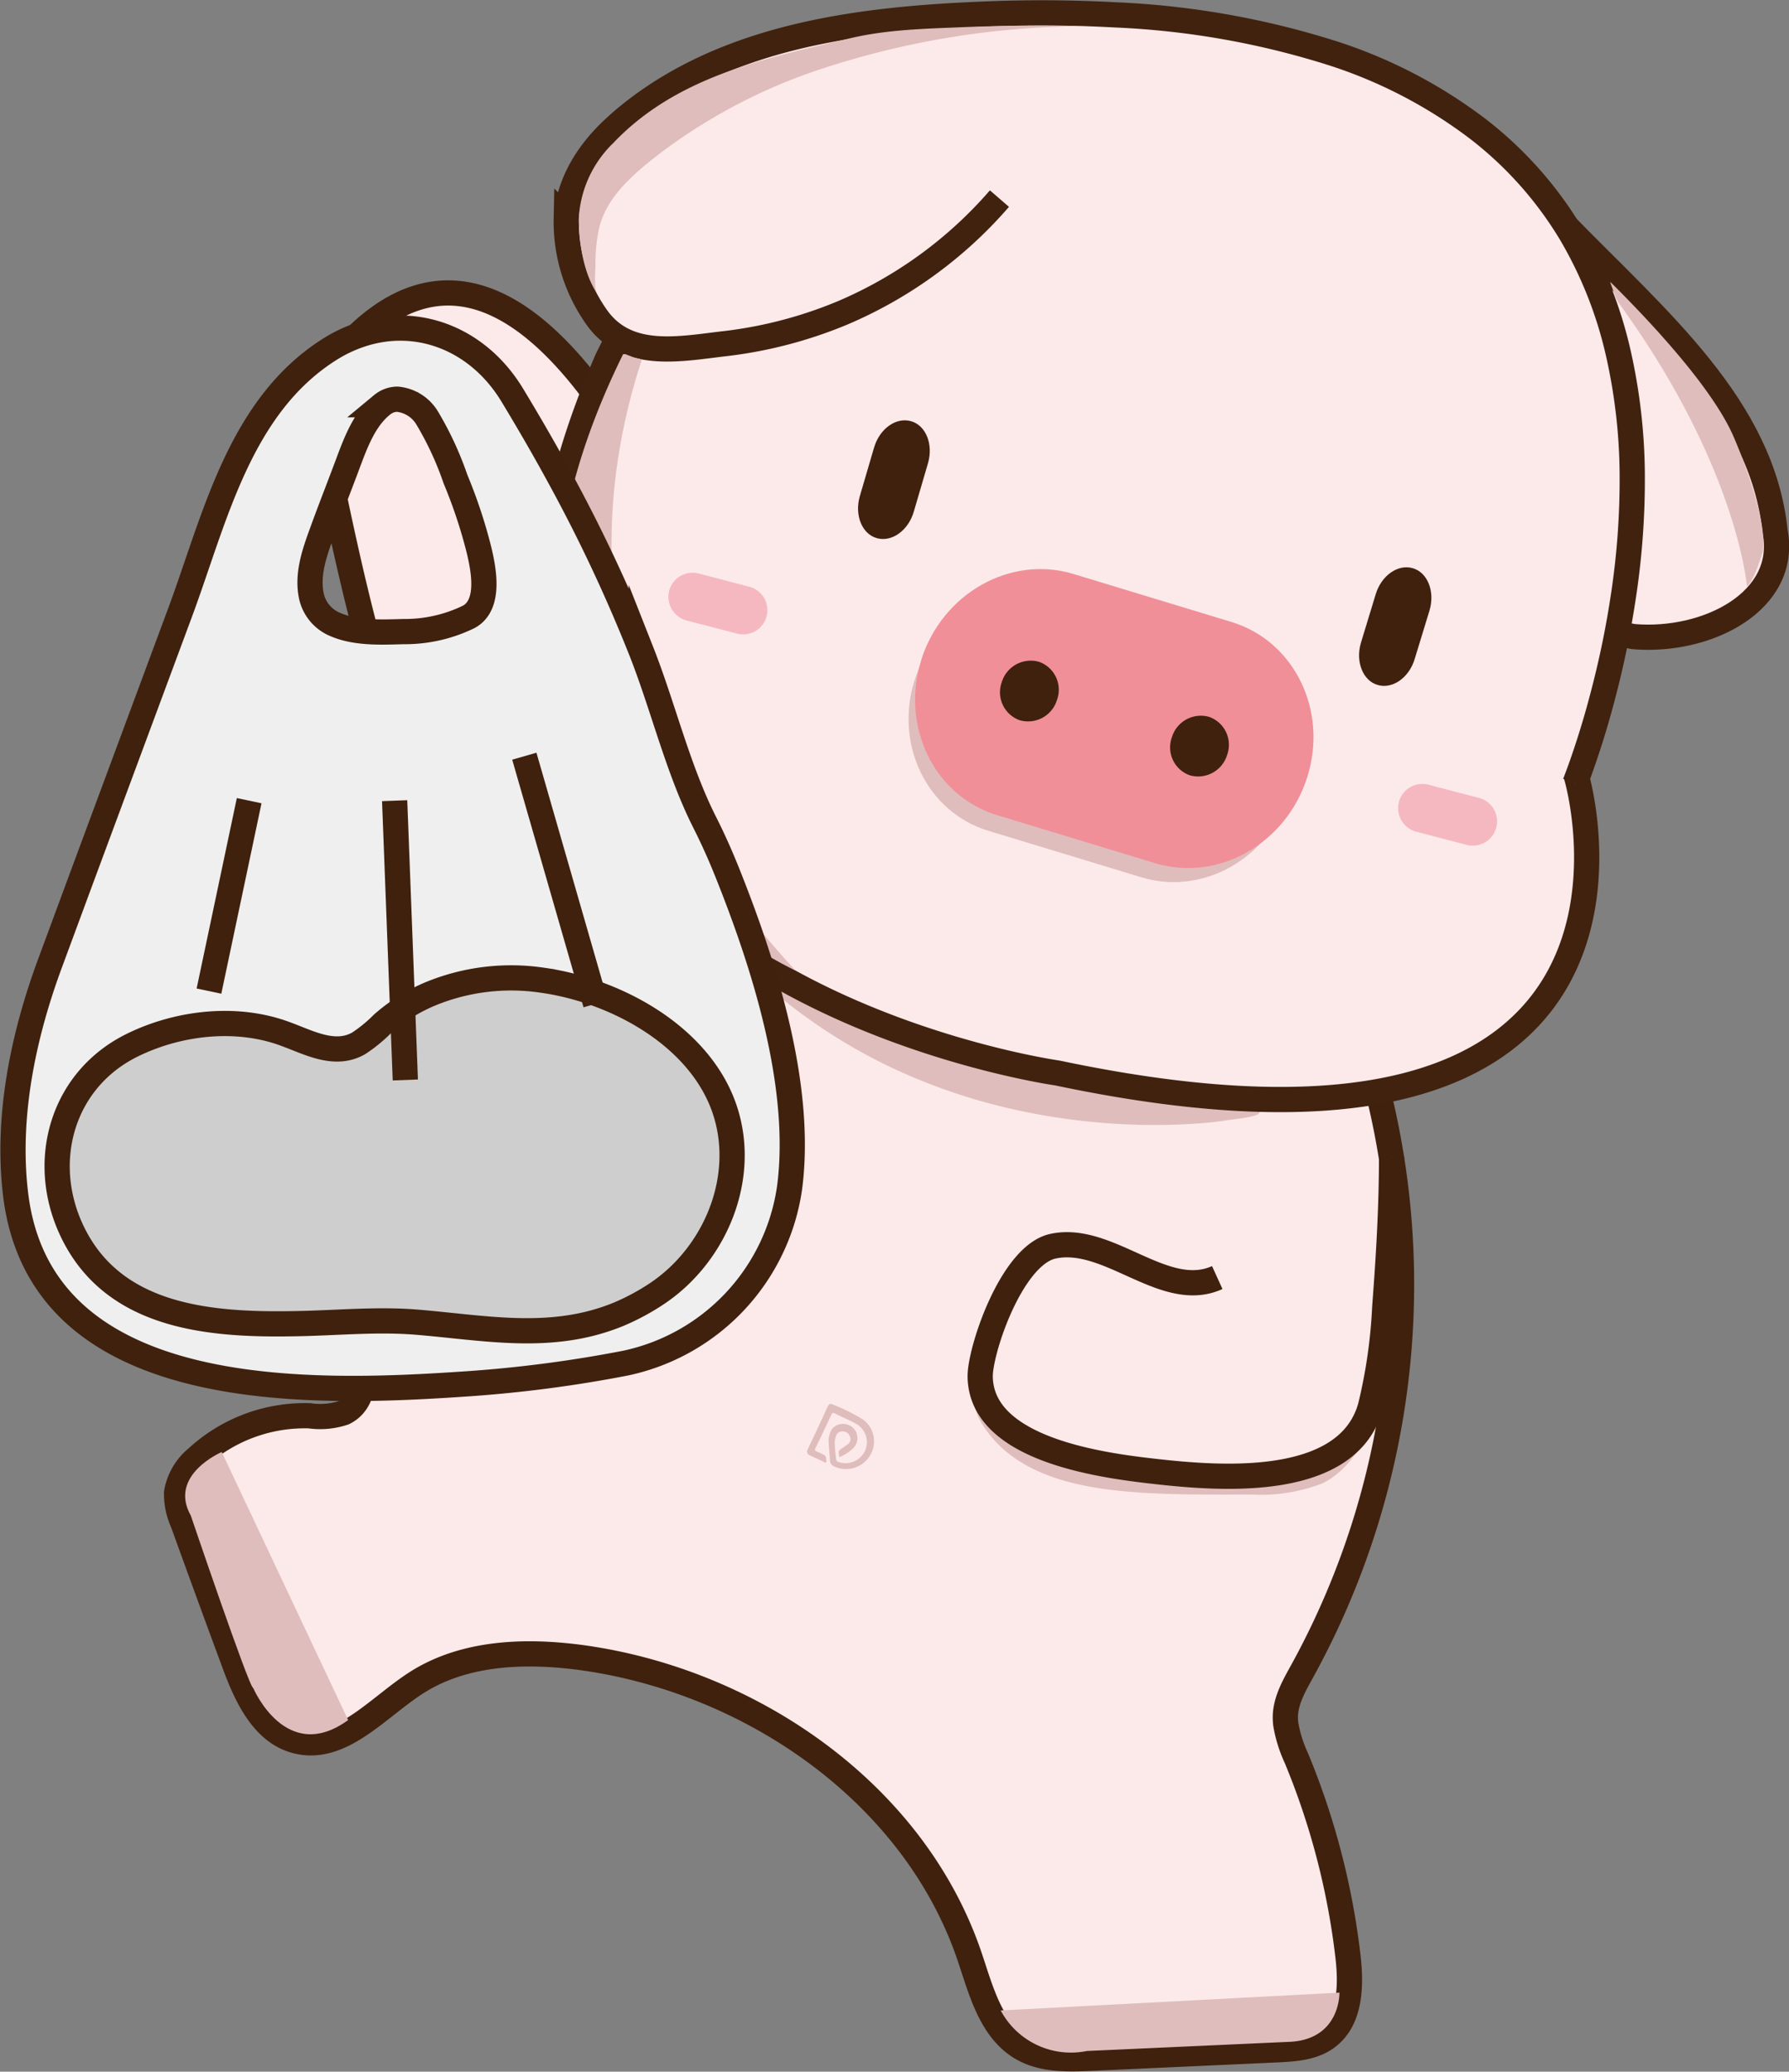 <svg xmlns="http://www.w3.org/2000/svg" viewBox="0 0 212.74 246.4"><rect x="0" y="0" width="212.74" height="246.4" fill="#808080" stroke="none"/><defs><style>.cls-1,.cls-4,.cls-5{fill:#fceaea;}.cls-1,.cls-10,.cls-9{stroke:#3f210e;}.cls-1,.cls-10,.cls-5,.cls-9{stroke-miterlimit:10;stroke-width:3px;}.cls-2,.cls-3{fill:#dfbdbc;}.cls-2{fill-rule:evenodd;}.cls-5{stroke:#40220f;}.cls-6{fill:#f5b8c1;}.cls-7{fill:#3f210e;}.cls-8{fill:#f08f98;}.cls-9{fill:#efefef;}.cls-10{fill:#cecece;}</style></defs><g id="레이어_2" data-name="레이어 2"><g id="레이어_4" data-name="레이어 4"><path class="cls-1" d="M152.9,205.08a6.84,6.84,0,0,1-.05-1c.07-1.91,1.08-3.65,2-5.32a95.42,95.42,0,0,0,7.27-75.09,5.13,5.13,0,0,0-1.2-2.24,5.28,5.28,0,0,0-2.53-1,157.78,157.78,0,0,1-60-27.66,27.7,27.7,0,0,1-6.51-6.22,30,30,0,0,1-3.11-6.55A152.87,152.87,0,0,0,73.08,50.21c-6.85-10.39-18-22.34-30.54-10.35-5,4.8-4.11,12.94-2.67,19.75,3.67,17.44,8.25,35,17.36,50.31a4.54,4.54,0,0,1,.88,2.38c0,1.22-1,2.17-1.91,3-4.82,4.38-9.44,9.2-12.2,15.09-4.14,8.82-3.67,19.16-1.4,28.63.78,3.22,1.27,7.54-1.71,9a8.87,8.87,0,0,1-4.08.37,18.91,18.91,0,0,0-13.39,5A6.84,6.84,0,0,0,21,177.52a8.26,8.26,0,0,0,.74,3.57q3,8.31,6.07,16.61c1.43,3.91,3.41,8.34,7.44,9.37,5.28,1.36,9.61-3.92,14.19-6.88,5.8-3.75,13.21-3.95,20-3,20.14,2.87,39.32,16.22,45.85,35.49,1.38,4.08,2.54,8.8,6.28,10.94,2.46,1.41,5.46,1.31,8.28,1.18l22-1c2.11-.1,4.36-.25,6-1.52,2.78-2.09,2.84-6.18,2.44-9.63a88.18,88.18,0,0,0-6.14-23.57A15.63,15.63,0,0,1,152.9,205.08Z"/><path class="cls-2" d="M99.82,173.31c-.15-.76-.15-.76.45-1.15a5.3,5.3,0,0,0,.54-.39.73.73,0,0,0,.26-.91.89.89,0,0,0-.89-.61.76.76,0,0,0-.77.56,2.57,2.57,0,0,0-.13,1.13c0,.51.1,1,.13,1.51a.45.45,0,0,0,.34.45,2.57,2.57,0,0,0,3.09-1.29,2.52,2.52,0,0,0-.93-3.21c-.87-.48-1.79-.87-2.68-1.31-.21-.1-.28,0-.36.15-.63,1.35-1.26,2.7-1.9,4-.1.21-.06.31.15.39s.51.24.77.36a.52.52,0,0,1,.34.38c0,.19.09.43,0,.55s-.29-.07-.43-.13l-1.46-.68a.49.49,0,0,1-.28-.75c.78-1.64,1.56-3.3,2.33-5,.12-.24.27-.49.57-.34a23.08,23.08,0,0,1,3.63,1.79,3.22,3.22,0,0,1,.86,4.32,3.33,3.33,0,0,1-4.24,1.29.8.8,0,0,1-.51-.71c-.05-.7-.11-1.39-.16-2.09a2.56,2.56,0,0,1,.15-1.13,1.55,1.55,0,0,1,1.54-1.13,1.7,1.7,0,0,1,1.59,1,1.72,1.72,0,0,1-.36,1.89A5.37,5.37,0,0,1,99.82,173.31Z"/><path class="cls-3" d="M147.76,128.76a5.2,5.2,0,0,0-.23,2.16c3.4.52,2.45,1.07,2.17,1.51s-3.25.72-3.64.79c-1.14.18-2.3.31-3.45.39a73.54,73.54,0,0,1-9.39.08,76.22,76.22,0,0,1-12.76-1.76,69.73,69.73,0,0,1-14.55-5,65.2,65.2,0,0,1-14.73-9.67q-1.53-1.34-3-2.76c-.49-.48-1-1-1.45-1.48s-1.23-1-1.44-1.55l-2-5.08Z"/><path class="cls-4" d="M183.16,92.43l2.41-6.54L164.64,57.25,117.35,16.79,101,30.65l-22.3,3.84-5.24,6.26-.62,8.14S98.67,68,99.13,68.08s60.19,24.18,61.2,24.44S183.16,92.43,183.16,92.43Z"/><path class="cls-5" d="M186,26.66c11.16,11.43,23.54,21.73,25.08,36.5,1.63,8.38-8.12,13.29-16.8,12.56l-1.59-.29"/><path class="cls-5" d="M188,91.44l-.23.28s-.21.71-.23.9a.08.08,0,0,0,0,0c.73,2.68,12.76,50.73-61.79,35,0,0-85.51-12-53.49-85l.67-1.34.41-.54"/><path class="cls-5" d="M187.28,93.18c.39-1,.75-2,1.09-3,.9-2.63,1.69-5.3,2.38-8a109.66,109.66,0,0,0,2.35-11.62,92.12,92.12,0,0,0,1-13.88A67.21,67.21,0,0,0,192.44,42a49.63,49.63,0,0,0-5.65-14.26,44.84,44.84,0,0,0-11-12.37,57.63,57.63,0,0,0-17.58-9.12,99.35,99.35,0,0,0-25.54-4.48,161.31,161.31,0,0,0-16.16-.07c-14.48.61-30.24,2.59-41.92,12.17-.59.48-1.16,1-1.71,1.51-3,2.81-5.26,6.42-5.54,10.59a19.63,19.63,0,0,0,3.44,11.51c3.63,5.45,10.05,4,15.63,3.37a52,52,0,0,0,13.82-3.65,51.15,51.15,0,0,0,18.62-13.58"/><path class="cls-6" d="M166.35,95.39a2.9,2.9,0,0,0,2.06,3.53l6,1.57a2.89,2.89,0,0,0,3.52-2.06h0a2.88,2.88,0,0,0-2.06-3.53l-6-1.57a2.9,2.9,0,0,0-3.53,2.06Z"/><path class="cls-6" d="M79.58,70.27a2.9,2.9,0,0,0,2.06,3.53l6,1.56a2.88,2.88,0,0,0,3.52-2.06h0a2.88,2.88,0,0,0-2.07-3.52l-6-1.57a2.89,2.89,0,0,0-3.52,2.06Z"/><path class="cls-7" d="M161.83,76.47c-.66,2.25.25,4.5,2,5h0c1.78.52,3.75-.88,4.41-3.13L170,72.58c.66-2.25-.25-4.5-2-5h0c-1.78-.52-3.76.89-4.42,3.14Z"/><path class="cls-7" d="M102.25,59c-.66,2.26.25,4.5,2,5h0c1.77.52,3.75-.88,4.41-3.13l1.69-5.77c.66-2.25-.25-4.5-2-5h0c-1.78-.52-3.75.88-4.41,3.13Z"/><path class="cls-3" d="M108.76,80.88c-2.43,7.7,1.49,15.72,8.76,17.93l18.23,5.54c7.28,2.21,15.14-2.23,17.57-9.92h0c2.44-7.68-1.49-15.71-8.76-17.92L126.33,71c-7.27-2.21-15.14,2.23-17.57,9.91Z"/><path class="cls-8" d="M109.56,78.48c-2.5,7.93,1.54,16.19,9,18.47l18.79,5.71c7.49,2.28,15.6-2.3,18.1-10.22h0c2.51-7.92-1.53-16.19-9-18.46l-18.79-5.71c-7.49-2.28-15.6,2.29-18.11,10.21Z"/><path class="cls-7" d="M139.36,87.68a3.52,3.52,0,0,0,2.12,4.53,3.6,3.6,0,0,0,4.44-2.41,3.52,3.52,0,0,0-2.12-4.53A3.59,3.59,0,0,0,139.36,87.68Z"/><path class="cls-7" d="M119.13,81.12a3.53,3.53,0,0,0,2.12,4.54,3.59,3.59,0,0,0,4.44-2.41,3.52,3.52,0,0,0-2.12-4.53A3.6,3.6,0,0,0,119.13,81.12Z"/><path class="cls-3" d="M206.13,51.89C203.56,46,196,38,191.51,33.55a.5.5,0,0,0,0,.12l.67,1.83.27.48a0,0,0,0,1,0,0c14.14,19.4,15.29,33.76,15.29,33.76,1-.91,1.9-4.21,1.9-4.21C210.22,61.12,206.13,51.89,206.13,51.89Z"/><path class="cls-3" d="M76.33,42.75c-.39-.11-.79-.17-1.18-.32l-.24-.1a4.87,4.87,0,0,1-.53-.21,2.61,2.61,0,0,1-.28,0c-25.93,52.57,20.49,73.3,20.49,73.3C69.16,88,70.29,61.16,76.33,42.75Z"/><path class="cls-3" d="M119,239.12,159.28,237s.15,5.71-6.17,5.86l-23.87,1.08A9.46,9.46,0,0,1,119,239.12Z"/><path class="cls-3" d="M26.37,172.7s-6.4,2.72-3.68,7.56c0,0,7,20.65,7.42,20.5,0,0,3.88,9.2,11.29,3.82Z"/><path class="cls-3" d="M115.62,164.12a13.18,13.18,0,0,0,.17,2.77,8.19,8.19,0,0,0,1,2.48c4.18,6.75,13.09,7.88,20.31,8.24,3.91.19,7.83.15,11.74.15a20.44,20.44,0,0,0,8.28-1.28c2.48-1.09,4.45-3.72,5.61-6.17C147,168,131.37,166.4,115.62,164.12Z"/><path class="cls-1" d="M165.48,137.56c0,6-.35,11.89-.81,17.89a62.13,62.13,0,0,1-1.7,11.84c-2.7,9.68-17.5,8.6-25.05,7.78-6.2-.68-20.57-2.38-21.33-10.75a6.12,6.12,0,0,1,0-1.21c.4-3.87,4-13.89,8.63-14.89,6.64-1.43,13.26,6.58,19.53,3.73"/><path class="cls-9" d="M86.38,103.52c-.78-1.93-1.63-3.83-2.57-5.69-3.2-6.33-4.94-13.76-7.55-20.38A185.46,185.46,0,0,0,66.67,57c-1.83-3.38-3.76-6.71-5.75-10-4-6.62-11.17-9.47-18-7.21a16.69,16.69,0,0,0-3.62,1.7C28.44,48.27,25.54,61.76,21.4,72.89L10,103.61,6,114.43c-3.23,8.69-5.28,18.43-4.13,27.73,3.08,24.83,35,23.71,53.68,22.43a153.67,153.67,0,0,0,18.87-2.47,24.94,24.94,0,0,0,19.48-20.9C95.47,129.09,90.85,114.64,86.38,103.52ZM55.74,73.37A17.31,17.31,0,0,1,48,75.12c-2.64.07-5.69.23-8.17-.86A4.75,4.75,0,0,1,37,70.75c-.51-2.72.55-5.41,1.46-7.92,1-2.73,2.07-5.43,3.08-8.16.87-2.31,1.91-4.94,3.91-6.53a2.87,2.87,0,0,1,1.8-.66,4.64,4.64,0,0,1,3.52,2.19A38.42,38.42,0,0,1,54.17,57a59.37,59.37,0,0,1,2.77,8.33C57.49,67.6,58.39,71.94,55.74,73.37Z"/><path class="cls-10" d="M42.64,124.1C39.8,125.71,36.74,124,34,123c-5.77-2.18-12.68-1.41-18.17,1.26C7.45,128.31,4.63,138,8.51,146.3c5.05,10.81,17.28,11.38,27.72,11.11,4.45-.12,8.92-.52,13.37-.15,8.21.68,16,2.32,23.95-.94A27.38,27.38,0,0,0,77.91,154c7.54-4.89,11.5-15.07,7.66-23.59-3.54-7.83-12.85-12.68-21.1-13.83a25.23,25.23,0,0,0-13.2,1.59,20.62,20.62,0,0,0-5.78,3.6A17.64,17.64,0,0,1,42.64,124.1Z"/><line class="cls-1" x1="29.63" y1="95.23" x2="24.85" y2="117.88"/><line class="cls-1" x1="46.93" y1="95.23" x2="48.2" y2="128.45"/><line class="cls-1" x1="62.35" y1="89.94" x2="70.83" y2="119.39"/><path class="cls-3" d="M129.61,3.12c-4.94-.1-9.89-.09-14.83.1-4.53.19-9.12.27-13.55,1.3C91.06,6.9,80.45,9.09,72.94,17a13.47,13.47,0,0,0-4.11,8.91s-.1,5.81,2.21,9c-.45-.61-.23-2.69-.23-3.47a19.71,19.71,0,0,1,.38-4.05c.84-4,4.23-6.77,7.32-9.17A66.07,66.07,0,0,1,98,8.09,101,101,0,0,1,129.61,3.12Z"/></g></g></svg>